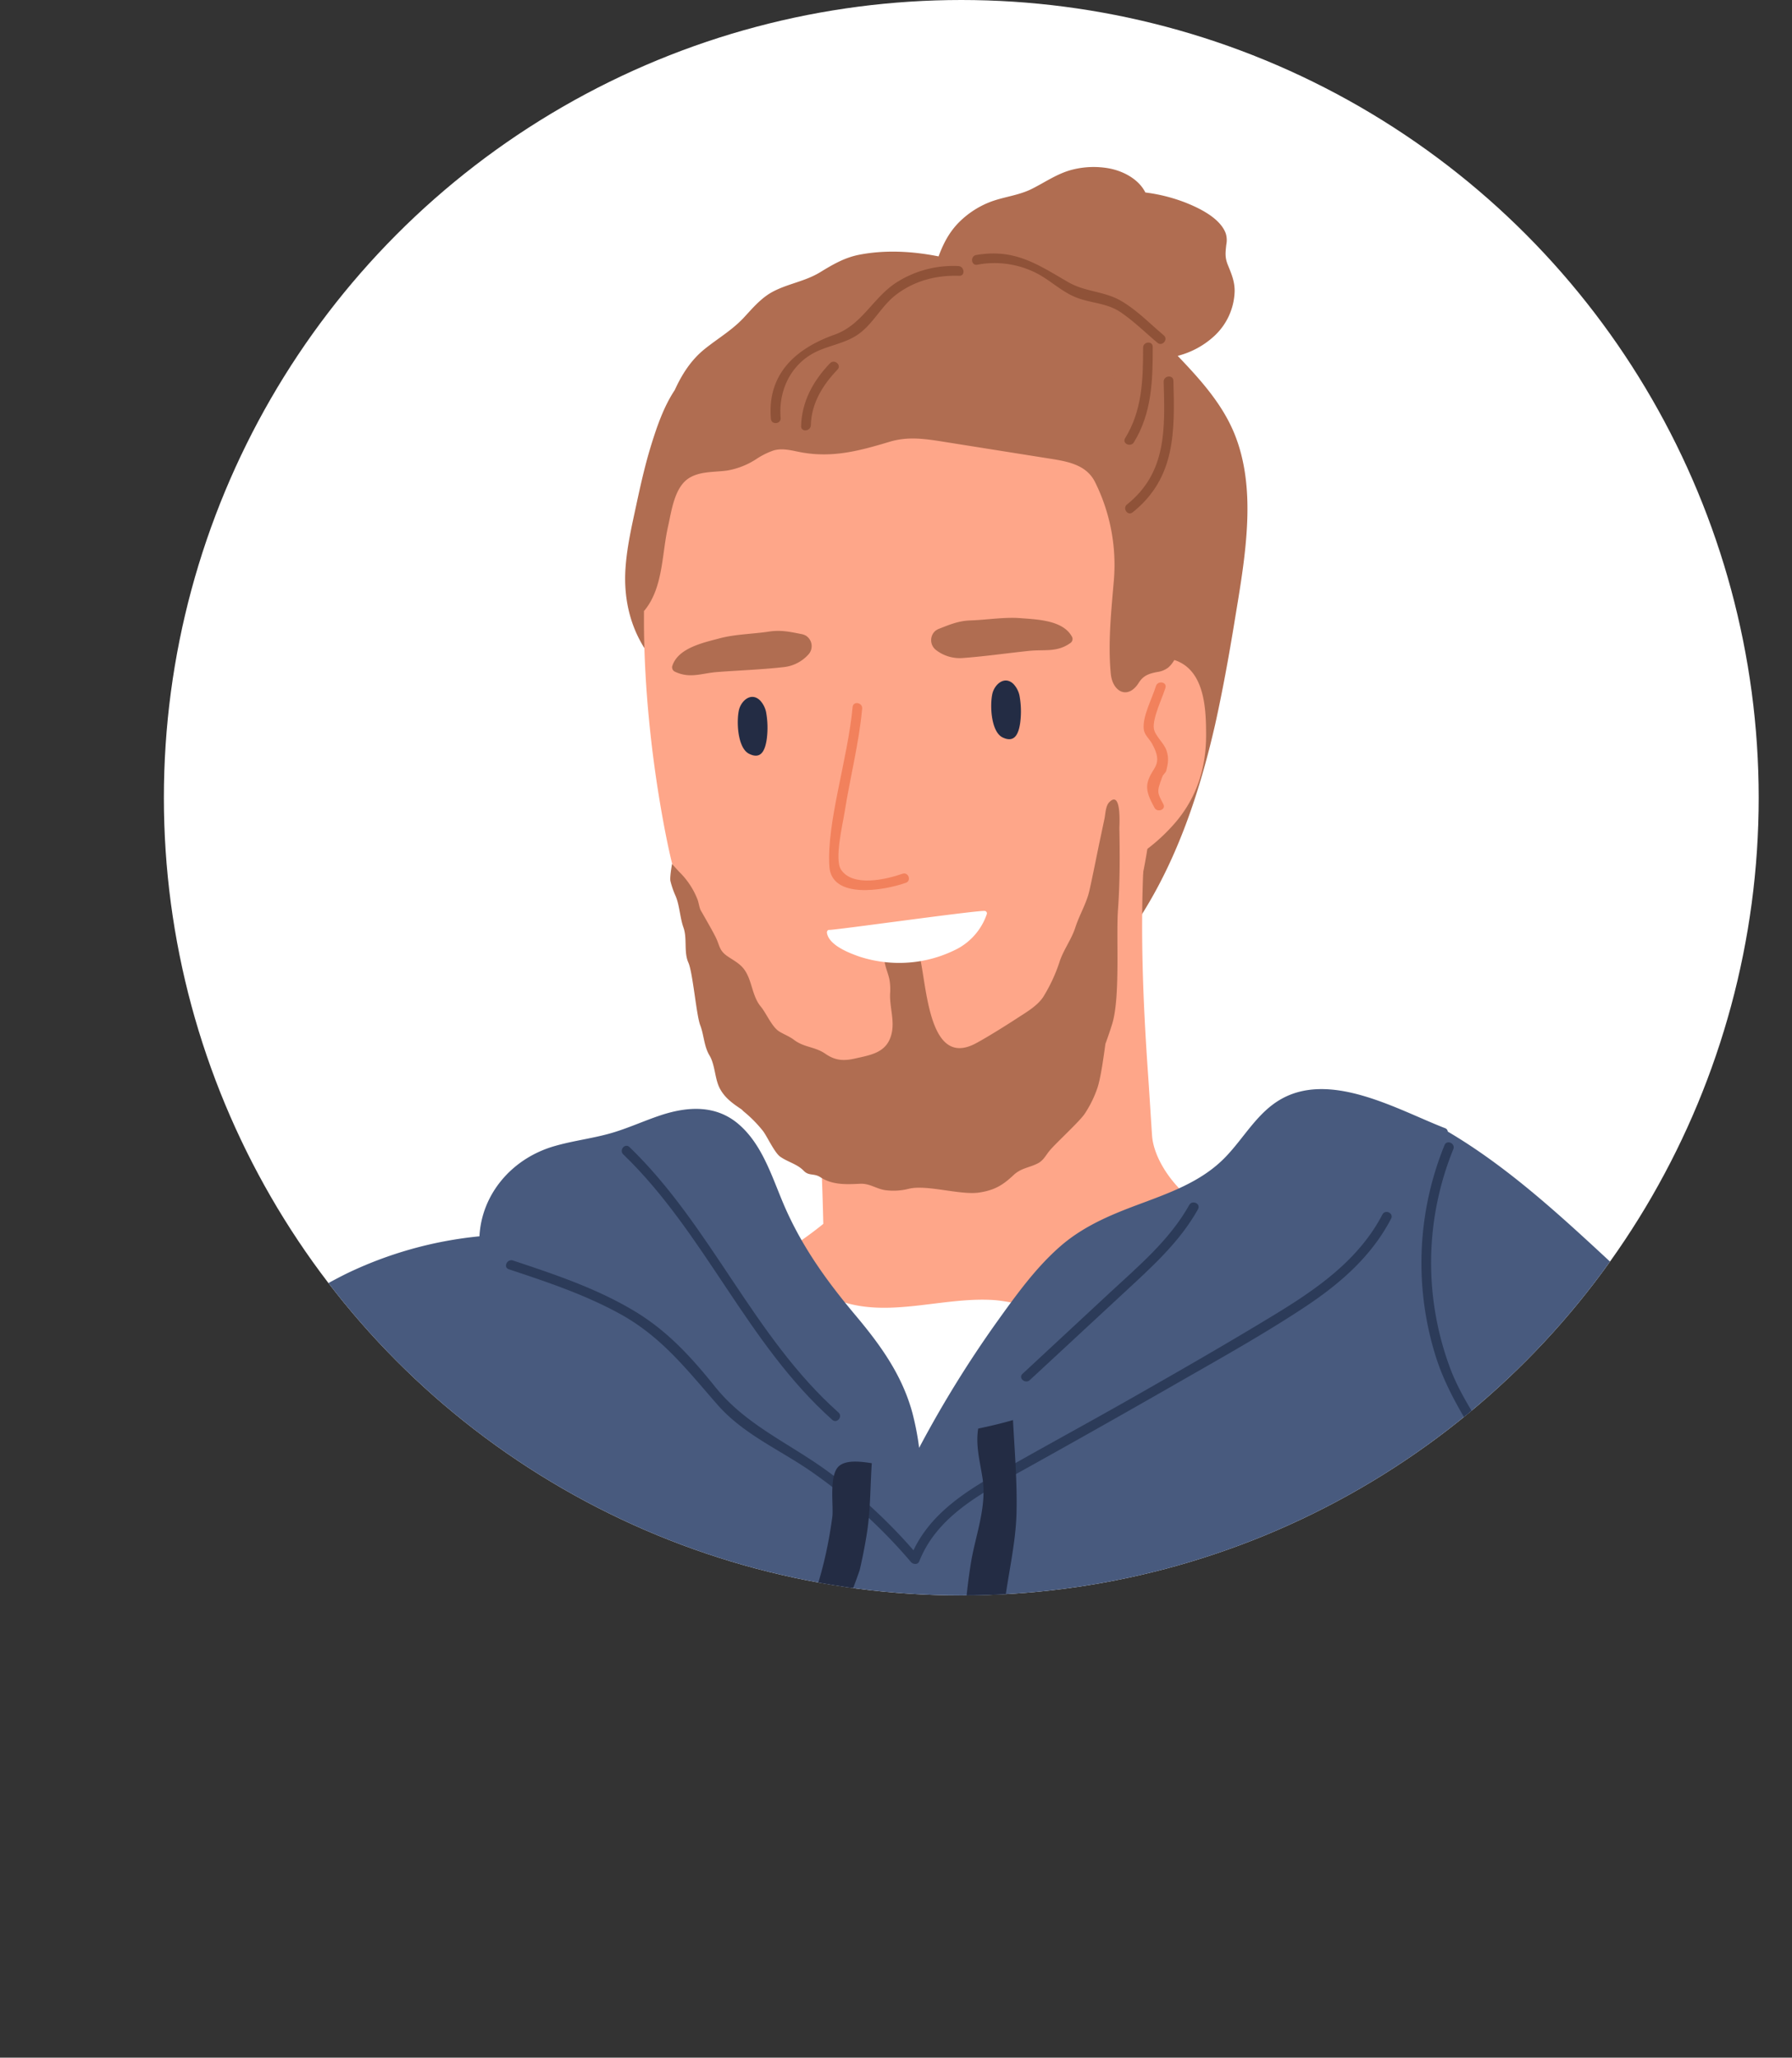 <svg xmlns="http://www.w3.org/2000/svg" xmlns:xlink="http://www.w3.org/1999/xlink" viewBox="0 0 736.25 845.07"><rect x="0" y="0" width="736.25" height="845.07" fill="#333333" stroke="none"/><defs><style>.cls-1{fill:none;}.cls-2{clip-path:url(#clip-path);}.cls-3{fill:#fff;}.cls-4{fill:#b06d51;}.cls-5{fill:#fea689;}.cls-6{fill:#232c44;}.cls-7{fill:#f2815c;}.cls-8{fill:#8f5238;}.cls-9{fill:#485a7e;}.cls-10{fill:#2c3b59;}</style><clipPath id="clip-path" transform="translate(67.33)"><circle class="cls-1" cx="327.62" cy="327.62" r="327.62"/></clipPath></defs><g id="Layer_2" data-name="Layer 2"><g id="Layer_1-2" data-name="Layer 1"><g class="cls-2"><circle class="cls-3" cx="394.95" cy="327.62" r="327.62"/><path class="cls-4" d="M439.84,255.56c2.24-13.65,4.68-27.38,5.24-41.22.51-12.36-.6-25-5.37-36.52-5.09-12.28-14.13-22.18-23.18-31.67a34.88,34.88,0,0,0,15-8.12,26,26,0,0,0,8.4-18.55c0-3.92-1.29-7-2.74-10.52-1.3-3.19-1.06-5.08-.7-8.43a9.39,9.39,0,0,0-.2-4.62c-2.29-6.39-11-10.52-16.8-12.8a69.48,69.48,0,0,0-16.25-4.06c-2.61-5.27-8.73-8.72-14.84-9.88a35.56,35.56,0,0,0-15,.47c-6.09,1.51-11,5-16.51,7.79-5.72,2.95-12.05,3.35-17.95,5.73a37,37,0,0,0-11.82,7.7c-4.4,4.25-6.9,9.21-8.83,14.44-10.74-2.14-22-2.75-32.65-.67-6,1.18-10.81,4-16,7.17-6.19,3.78-13.18,4.67-19.46,8-4.62,2.46-8,6.41-11.52,10.23-4.93,5.43-10.81,8.76-16.45,13.29s-9.4,10.47-12.33,16.9c-4.44,6.68-7.22,14.71-9.55,22.19-2.57,8.25-4.46,16.68-6.27,25.12s-3.75,16.82-4.37,25.39c-1,13.52,2.2,26.34,10.37,37.07a.8.8,0,0,0,.15.21c.4.51.79,1,1.21,1.53a1.06,1.06,0,0,0,1.71-.15c13.7,6.18,26.82,12.93,39.12,21.72,12.55,9,24.49,18.87,36.31,28.76,23.59,19.76,42.11,44.46,66.5,63.34,8.87,6.87,19.5,16.2,31.62,13.61,11.39-2.43,18.77-13.52,24.61-22.65,15.3-24,24.33-51.28,30.63-78.84C435,283.65,437.54,269.61,439.84,255.56Z" transform="translate(67.33)"/><path class="cls-5" d="M404,349.06c4.16-25,19-135.52,10.7-154.64-6.2-14.2-16.54-20.91-28.35-29.11-2-1.4-4.12-2.88-6.25-4.42-1.68-1.24-3.41-2.55-5.13-3.92-12.1-9.68-28.88-11.24-43.81-11.1-34.64.28-68.34,2.75-98.65,21.31a102.68,102.68,0,0,0-12,8.5c-1.08.88-2.13,1.79-3.14,2.74A61.1,61.1,0,0,0,206,192.14a38.71,38.71,0,0,0-5.23,16.55c-7.2,41.29-2.43,94.91,5.75,135.68,9.06,45.11,31.68,97.74,81.2,107.83a78.77,78.77,0,0,0,25.55,1c41.08-5,69.36-32.36,82.7-71.16A204.23,204.23,0,0,0,404,349.06Z" transform="translate(67.33)"/><path class="cls-5" d="M498.51,510.55c-29.43-8.56-51.34,2.3-77-18.43-7.86-6.34-14.9-16.77-15.52-25.85-.59-8.67-1.09-17.35-1.7-26-2.1-30.2-3.27-60.46-1.51-90.66l.5-.38a74.76,74.76,0,0,0,12.79-12c8.45-10.17,12.15-22.16,12.13-35.31,0-10.43-.47-26-12.12-30.53-8-3.1-17.67,3.46-22.3,10.58-.48-.54-.93-1.1-1.38-1.67a13.86,13.86,0,0,1,2.32-3.76c.84-1-.68-2.25-1.52-1.29-3.23,3.72-4.11,8.16-4.27,13-.22,6.92.26,13.9.26,20.83q0,16.43-.92,32.85-9.39,10-18.69,20.17c-9.91,10.83-20.69,17.58-33.11,25.06s-24.65,15.65-36.39,24.33c-5.69,4.19-30.56-4.29-31.61-14.86-.25-2.55-4.21-2.18-4,.38q5.22,52.69,6.46,105.63c-4.13,3.37-8.5,6.48-12.85,9.44a220.22,220.22,0,0,1-43.93,23.34,2,2,0,0,0-.59,3.38c22.09,17.68,53.11,35.07,77.08,50.11,9.26,5.81,14.4,8.72,25.19,6.21,13.39-3.11,26.66-6.83,39.76-11a556.64,556.64,0,0,0,143.71-70C500.86,513.08,500.07,511,498.51,510.55Z" transform="translate(67.33)"/><path class="cls-6" d="M247.7,303.49a35.62,35.62,0,0,0-.3-11.13,10.07,10.07,0,0,0-2.48-4.72c-3.74-3.6-7.86.29-8.68,4.09-1.06,4.93-.46,15.56,4.2,17.85C245.28,312,247,308.36,247.7,303.49Z" transform="translate(67.33)"/><path class="cls-6" d="M351.83,296.76a35.55,35.55,0,0,0-.31-11.13,10,10,0,0,0-2.47-4.72c-3.75-3.6-7.86.29-8.68,4.09-1.07,4.93-.47,15.56,4.2,17.85C349.4,305.22,351.16,301.63,351.83,296.76Z" transform="translate(67.33)"/><path class="cls-7" d="M303.46,358.84c-6.5,2.29-20.44,5.66-25.27-1.71-2.76-4.21.7-18.58,1.49-23.57,2.24-14.22,5.88-28.15,7.21-42.52.23-2.53-3.68-3.24-3.92-.68-2,21.54-10.69,47.31-9.56,65.42.85,13.66,22.32,10,31.43,6.79C307.26,361.72,305.87,358,303.46,358.84Z" transform="translate(67.33)"/><path class="cls-4" d="M263.81,261.09a5.62,5.62,0,0,0-1.74-.65c-4.78-.95-8.56-1.79-13.38-1.06-6.53,1-14,1.07-20.39,2.79-6.77,1.8-17.21,4-19.46,11.5a2,2,0,0,0,1.06,2.16c6.23,3,11,.66,17.46.17,9.12-.7,18.54-1,27.58-2.05a15.91,15.91,0,0,0,9.84-5.12A5.09,5.09,0,0,0,263.81,261.09Z" transform="translate(67.33)"/><path class="cls-4" d="M317.29,267a15.88,15.88,0,0,0,10.6,3.27c9.07-.64,18.4-2,27.5-2.95,6.48-.68,11.56.73,17.14-3.3a2,2,0,0,0,.66-2.32c-3.57-7-14.23-7.26-21.21-7.82-6.61-.53-14,.72-20.56.93-4.87.15-8.44,1.66-13,3.45a5.5,5.5,0,0,0-1.59.95A5.09,5.09,0,0,0,317.29,267Z" transform="translate(67.33)"/><path class="cls-4" d="M392,373.6c.8-11.11.78-22.26.57-33.4,0-1.43.94-15.9-4.17-10.72-1.55,1.57-1.55,5.06-2,7l-2,9.46c-1.37,6.56-2.65,13.16-4.11,19.7-1.24,5.51-4.13,10-5.83,15.33-1.56,4.8-4.69,8.9-6.34,13.66a66.17,66.17,0,0,1-6.8,14.75c-2.4,3.71-7.06,6.39-10.67,8.74-4.26,2.79-12.72,8.1-17.21,10.46-19.32,10.16-19.9-23.59-23-36.24a1.07,1.07,0,0,0-.19-.09,21.42,21.42,0,0,0-12.49,1.87,1.17,1.17,0,0,0-.53.48,4.35,4.35,0,0,0-1.13.34c.37,2.44,1.44,4.76,2,7.33a24.2,24.2,0,0,1,.26,6c-.17,5.47,1.91,10.92.61,16.3-1.88,7.75-8.23,8.65-15.4,10.25-4.61,1-7.91.62-11.75-2-4.25-3-8.67-2.53-12.93-5.75-1.9-1.44-4-2.19-6-3.4-3.09-1.87-5.36-7.54-7.67-10.3-2.92-3.51-3.41-8.32-5.19-12.39-1.92-4.37-4.24-5.48-8-7.93-4-2.61-3.46-4.34-5.34-8.19-1.06-2.18-4.72-8.57-6.06-10.88-.63-1.09-.87-3.21-1.33-4.42a32.2,32.2,0,0,0-7.44-11.36c-.58-.58-3.08-3.37-3.08-3.37s-1,5.47-.66,7a34.62,34.62,0,0,0,2.1,6.1c1.67,3.86,1.81,9,3.25,13,1.61,4.43.08,10.07,2,14.36,1.84,4,3.29,21.64,4.88,25.75s1.48,8.51,3.84,12.47,2.09,9.65,4.32,13.7c2,3.66,5,5.83,8.4,8.13l.48.32c.27.27.54.56.82.81a52.13,52.13,0,0,1,8,8.11c1.69,2.27,4.68,8.81,7,10.46,3.12,2.22,7,3,9.69,5.82,2.15,2.21,4.17.9,6.83,2.62,5,3.27,10.67,2.95,16.35,2.69,3.85-.17,6.37,1.93,10,2.58a25.41,25.41,0,0,0,10.12-.56c7.45-1.72,21.19,2.76,28.81,1.58,6.15-.95,9.52-2.89,14-7.09,3.17-3,6.28-3,9.93-4.83,2.45-1.2,3.38-3.41,5.08-5.41,2.51-3,11.9-11.59,14.18-14.83a45.69,45.69,0,0,0,5.14-10.21c1.6-4.23,2.86-14.29,3.5-18.71,1-2.69,1.91-5.38,2.69-7.88C393.05,409.84,391.18,384.94,392,373.6Z" transform="translate(67.33)"/><path class="cls-3" d="M337.15,374.11c-4.41-.13-62.06,8-63.77,7.8-.7-.08-1.05.7-.95,1.25.83,5.11,9.28,8.31,13.47,9.76a52.8,52.8,0,0,0,22.65,2.15,51.82,51.82,0,0,0,17.52-5.44,25.45,25.45,0,0,0,12.05-14.26A1,1,0,0,0,337.15,374.11Z" transform="translate(67.33)"/><path class="cls-7" d="M410.64,330.28c-2.52-4.88-2.85-4.85-.37-11.41.32-.84,1.36-1.52,1.58-2.39.75-3,1.08-5.12.13-8.12-1-3.2-4.87-6.18-5.25-9.22-.55-4.28,3.55-12.63,4.77-16.66.74-2.45-3.18-3.11-3.92-.68-1.53,5.05-5.56,12.38-5,17.62.25,2.44,2.24,3.9,3.41,6,5,9-.15,9.61-1.74,15.72-1,3.77,1,7.3,2.71,10.53C408.08,333.91,411.82,332.56,410.64,330.28Z" transform="translate(67.33)"/><path class="cls-8" d="M410.81,137.72c-5.64-4.75-11.16-10.46-17.58-14.17-6.89-4-14.71-3.63-21.67-7.67-12.93-7.5-22.05-13.82-37.8-11.15-2.51.43-2.15,4.39.38,4a38,38,0,0,1,24.75,3.65c5.19,2.75,9.5,6.92,14.88,9.34,6.44,2.9,13.36,2.44,19.4,6.57,5.33,3.64,10.14,8.35,15.07,12.51C410.2,142.42,412.77,139.38,410.81,137.72Z" transform="translate(67.33)"/><path class="cls-3" d="M446.93,526.11c-7.87-13.2-31.37-6.41-43-3.7a152.31,152.31,0,0,0-26.22,8.76c-4.52,2-8.85,4.18-13.77,5-7.74,1.24-15.53-1.79-23.29-2.26-23.57-1.42-48.16,9.78-70.2-3-12.41-7.17-24.88-19.52-39.29-18.25-.25-.17-.5-.35-.77-.5a2,2,0,0,0-2.37.52,7.84,7.84,0,0,0-.51.6,26.54,26.54,0,0,0-6.25,2.44c-2.26,1.21.05,4.45,2.28,3.25a22.58,22.58,0,0,1,4-1.69,2.29,2.29,0,0,0,1.7.66l.8,0a1.83,1.83,0,0,0,.73-.19c2.48,7.86,8.26,25.43,8.91,27.09q5.84,14.91,13,29.25c9.23,18.44,19.82,37.34,33,53.29,12.45,15.07,28.74,11.54,44.58,3.64,19.35-9.64,38.44-20.08,57.16-30.91,16.94-9.8,33.62-20.76,46.65-35.55C442.16,555.4,454.58,539,446.93,526.11Z" transform="translate(67.33)"/><path class="cls-9" d="M-60.15,626.9c.85,1.88,2.36,5.27,2.6,5.78A384.21,384.21,0,0,0-36.9,669.59c14.26,22.94,30.07,44.92,43.72,68.24C22.55,764.69,34.11,794.45,46.44,823l6.06,14,.84.21c7.83,1.88,15.73,3.31,23.67,4.55l1.52.26c1.11.11,2.23.18,3.24.29,3.8.41,7.62.76,11.43,1.06,30.31,2.39,60.72,1.63,91.08,1.43,129.82-.88,259.66.33,389.48-.07q27.93-.09,55.89-.24c15.07-55.91,28.13-103.89,28.13-103.89s8.51-95,9.94-124c.5-10.29.79-20.6,1.19-30.9-5.67-5.91-12.71-11-17.95-15.79L608.77,531.6c-25.88-23.51-51-49-81.27-66.86a1.67,1.67,0,0,0-1.11-1.4c-19.17-7.43-46.42-23.41-67-12.15-10,5.48-15.42,15.88-23.1,23.87-10,10.48-23.8,15.08-37.05,20.06-11.19,4.2-21.9,8.83-31,16.79C358,520.86,349.91,532.22,342,543.25a458.62,458.62,0,0,0-31.7,51.37,113,113,0,0,0-2.74-14.23c-4.19-15.58-13.11-27.94-23.36-40.14-11.45-13.63-21.39-27.31-28.7-43.67-5.31-11.9-9.09-26.07-19.38-34.89-9.2-7.9-20.64-7.34-31.62-3.78-7.26,2.37-14.17,5.66-21.55,7.69s-14.82,2.92-22.1,5c-17.93,5-30.33,19.94-31.19,37.15a161.86,161.86,0,0,0-54.87,15.44,216.94,216.94,0,0,0-28.76,17.31c-13.64,9.45-26.7,19.85-40.45,29.16-12.25,8.28-25.13,15.68-39.13,20.52-12,4.12-23.3,7.18-33.82,13.68a149.43,149.43,0,0,0,5.06,17.58C-62.1,621.9-60.89,625-60.15,626.9Z" transform="translate(67.33)"/><path class="cls-10" d="M542.78,596.47c5.42,9.19,7.9,18,7.2,28.63-.55,8.39-2.22,16.62-2.14,25.06.32,33.6,22,62,38.82,89.5l16.05,26.28c1.14,1.87,2.48,5.07,4.36,7.44-.33,24.7-7.12,48.1-14.87,71.28l4.12,0c7.37-22.28,13.79-44.75,14.62-68.44a4.92,4.92,0,0,0,1,.15c5.09.2,11.95-8.61,15.5-11.68l23-19.93c1.92-1.66-.35-4.93-2.29-3.26l-20.15,17.44-8.64,7.48c-4.22,3.65-5.88,6.76-10.44,2.18-5.28-5.31-9.09-14.89-13-21.35l-14-23c-8.22-13.47-17.11-26.83-23.13-41.48-6.78-16.48-7.61-32.5-5.6-50,1.36-11.92,1.32-22.46-4.21-33.38-6.43-12.71-15.23-23.64-20.37-37.11A123.75,123.75,0,0,1,529.76,472c1-2.37-2.63-4.08-3.6-1.7a128.2,128.2,0,0,0-3.39,87.46C527.38,572,535.25,583.69,542.78,596.47Z" transform="translate(67.33)"/><path class="cls-10" d="M500.63,498.81c-9.7,18.59-26.83,30.5-44.31,41.13-19.39,11.79-39.09,23.09-58.81,34.31-18.95,10.79-38.17,21.12-57.05,32-13.19,7.62-25.87,16.5-32.48,30.45a217.94,217.94,0,0,0-35.54-32.65c-15.83-11.49-33.41-18.88-45.93-34.46-9.87-12.28-19.61-23-33.28-31.19-15.49-9.28-32.75-15.06-49.8-20.71-2.4-.8-4.12,2.79-1.7,3.6,15.53,5.15,31.2,10.38,45.59,18.28,17.15,9.42,27.42,22.83,40,37.2C238,589,252.57,595.13,265.69,604.16a214.4,214.4,0,0,1,41.25,37.36c.89,1,2.82,1.22,3.42-.3,7.42-18.77,25.94-28.15,42.63-37.42q30.17-16.77,60.13-33.91c18.47-10.62,37.27-21,55.08-32.72,14.63-9.63,27.81-20.92,36-36.65C505.41,498.24,501.81,496.55,500.63,498.81Z" transform="translate(67.33)"/><path class="cls-10" d="M277.15,580.1c-34.95-31.14-52.24-76.57-85.85-109-1.84-1.78-4.4,1.27-2.56,3,33.59,32.37,50.86,77.78,85.85,109C276.5,584.84,279.06,581.8,277.15,580.1Z" transform="translate(67.33)"/><path class="cls-10" d="M421.28,494.89c-8.06,14.38-20.76,25-32.68,36.06l-35.83,33.28c-1.88,1.74,1.18,4.29,3,2.57L394.39,531c11.34-10.53,22.84-20.72,30.49-34.37C426.13,494.36,422.53,492.67,421.28,494.89Z" transform="translate(67.33)"/><path class="cls-6" d="M288.92,629.16c1.42-9.36,1.28-18.81,1.93-28.22-4.21-.64-10.33-1.5-13.43,1.14-4.35,3.72-2.19,16.44-2.79,20.91-2.46,18.45-8.45,42.46-20.78,56.75a40.11,40.11,0,0,0-9,16.31c-2.46,9.31-.41,18.72-2,28.09-1.73,10-8.83,17.77-12.87,26.86a80,80,0,0,0-6.21,23.94,112.86,112.86,0,0,0,26.47-4.39c.76-2.09,1.27-4.29,1.8-5.94a122.63,122.63,0,0,0,5.42-27.83c.72-9.7.24-19.17,3.27-28.55,6.8-21,17.73-41.86,25.14-63.38Q287.69,637.08,288.92,629.16Z" transform="translate(67.33)"/><path class="cls-6" d="M331.5,642.36c-3.64,22.87-3.69,46.61-5,69.73a101,101,0,0,1,16.71-5.86,16.7,16.7,0,0,0,.29-1.89c1.36-14.92,0-30,1.81-45.06,1.51-12.67,4.71-25.29,5-38.06.3-12.61-.78-25.35-1.45-38-4.71,1.36-9.49,2.49-14.29,3.49-1.1,6.71.58,12.93,1.71,19.93C338.28,619,333.4,630.38,331.5,642.36Z" transform="translate(67.33)"/><path class="cls-4" d="M424.9,222.17c.06-11.54-3.31-22.61-8.68-32.74-5.2-9.82-12-18.67-19.26-27.05-7.63-8.83-15.2-16.69-26.71-20.11-12.83-3.82-26.5-2.93-39.69-2.31-14.3.67-28.63,1.23-42.92,2.24-7.07.5-14.07,1.44-20.59,4.36-5.56,2.48-10.56,6-15.87,9-10.56,5.89-22.49,9-32.74,15.49-11.34,7.15-16.12,18-20.05,30.36-4.56,14.37-7,29.33-5.41,44.41a1,1,0,0,0,.13.41,1.88,1.88,0,0,1-.06.31,1,1,0,0,0,0,.62.9.9,0,0,0,0,1.08,6.49,6.49,0,0,0,3.33,2.62,1,1,0,0,0,1.18-.26c7.59-9.39,7-22.95,9.54-34.21,1.5-6.58,2.63-16.41,8.83-20.15,4.6-2.77,10.41-2.27,15.55-3a31.54,31.54,0,0,0,11.78-4.61,31.21,31.21,0,0,1,7.33-3.66c4.17-1.16,8.32.38,12.42,1,12.59,2,23.36-1,35.25-4.56,7.68-2.29,14.78-1.14,22.54.09l21.16,3.36q10.57,1.68,21.16,3.36c7.48,1.2,15.83,2.3,19.52,9.9a76.35,76.35,0,0,1,7.7,39.77c-1.07,12.69-2.52,26.07-1.3,38.8.71,7.48,7,10.75,11.43,3.82,1.95-3.07,4.08-3.83,7.69-4.53a9.34,9.34,0,0,0,4.38-1.74c3.45-2.8,4.85-8.52,6.12-12.59A139.65,139.65,0,0,0,424.9,222.17Z" transform="translate(67.33)"/><path class="cls-8" d="M326.4,109.27a43.34,43.34,0,0,0-25.54,6.82c-9.63,6.3-14,17.33-25.27,21.34-16,5.69-27.78,16.15-26.19,34.6.22,2.55,4.18,2.18,4-.38-.89-10.29,3.38-20.52,12.41-26,6-3.67,13.38-4.2,19.23-8.19,6.36-4.34,9.65-11.74,15.8-16.43,7.57-5.77,16.59-8.08,26-7.76C329.33,113.32,328.93,109.36,326.4,109.27Z" transform="translate(67.33)"/><path class="cls-8" d="M273.69,149.18c-6.9,7.19-11.64,15.73-11.88,25.84-.06,2.55,3.9,2.16,4-.38.21-9,4.89-16.57,11-22.9C278.5,149.89,275.45,147.33,273.69,149.18Z" transform="translate(67.33)"/><path class="cls-8" d="M414.77,156.37c-.07-2.56-4-2.18-4,.38.52,19.15,1.35,37.29-15.05,50.42-2,1.6.28,4.86,2.29,3.26C415.69,196.31,415.33,177.24,414.77,156.37Z" transform="translate(67.33)"/><path class="cls-8" d="M406.27,142.43c0-2.56-4-2.17-3.95.38,0,13-.35,25.77-7.39,37.16-1.35,2.17,2.26,3.85,3.59,1.7C405.92,169.7,406.31,156.1,406.27,142.43Z" transform="translate(67.33)"/></g></g></g></svg>
